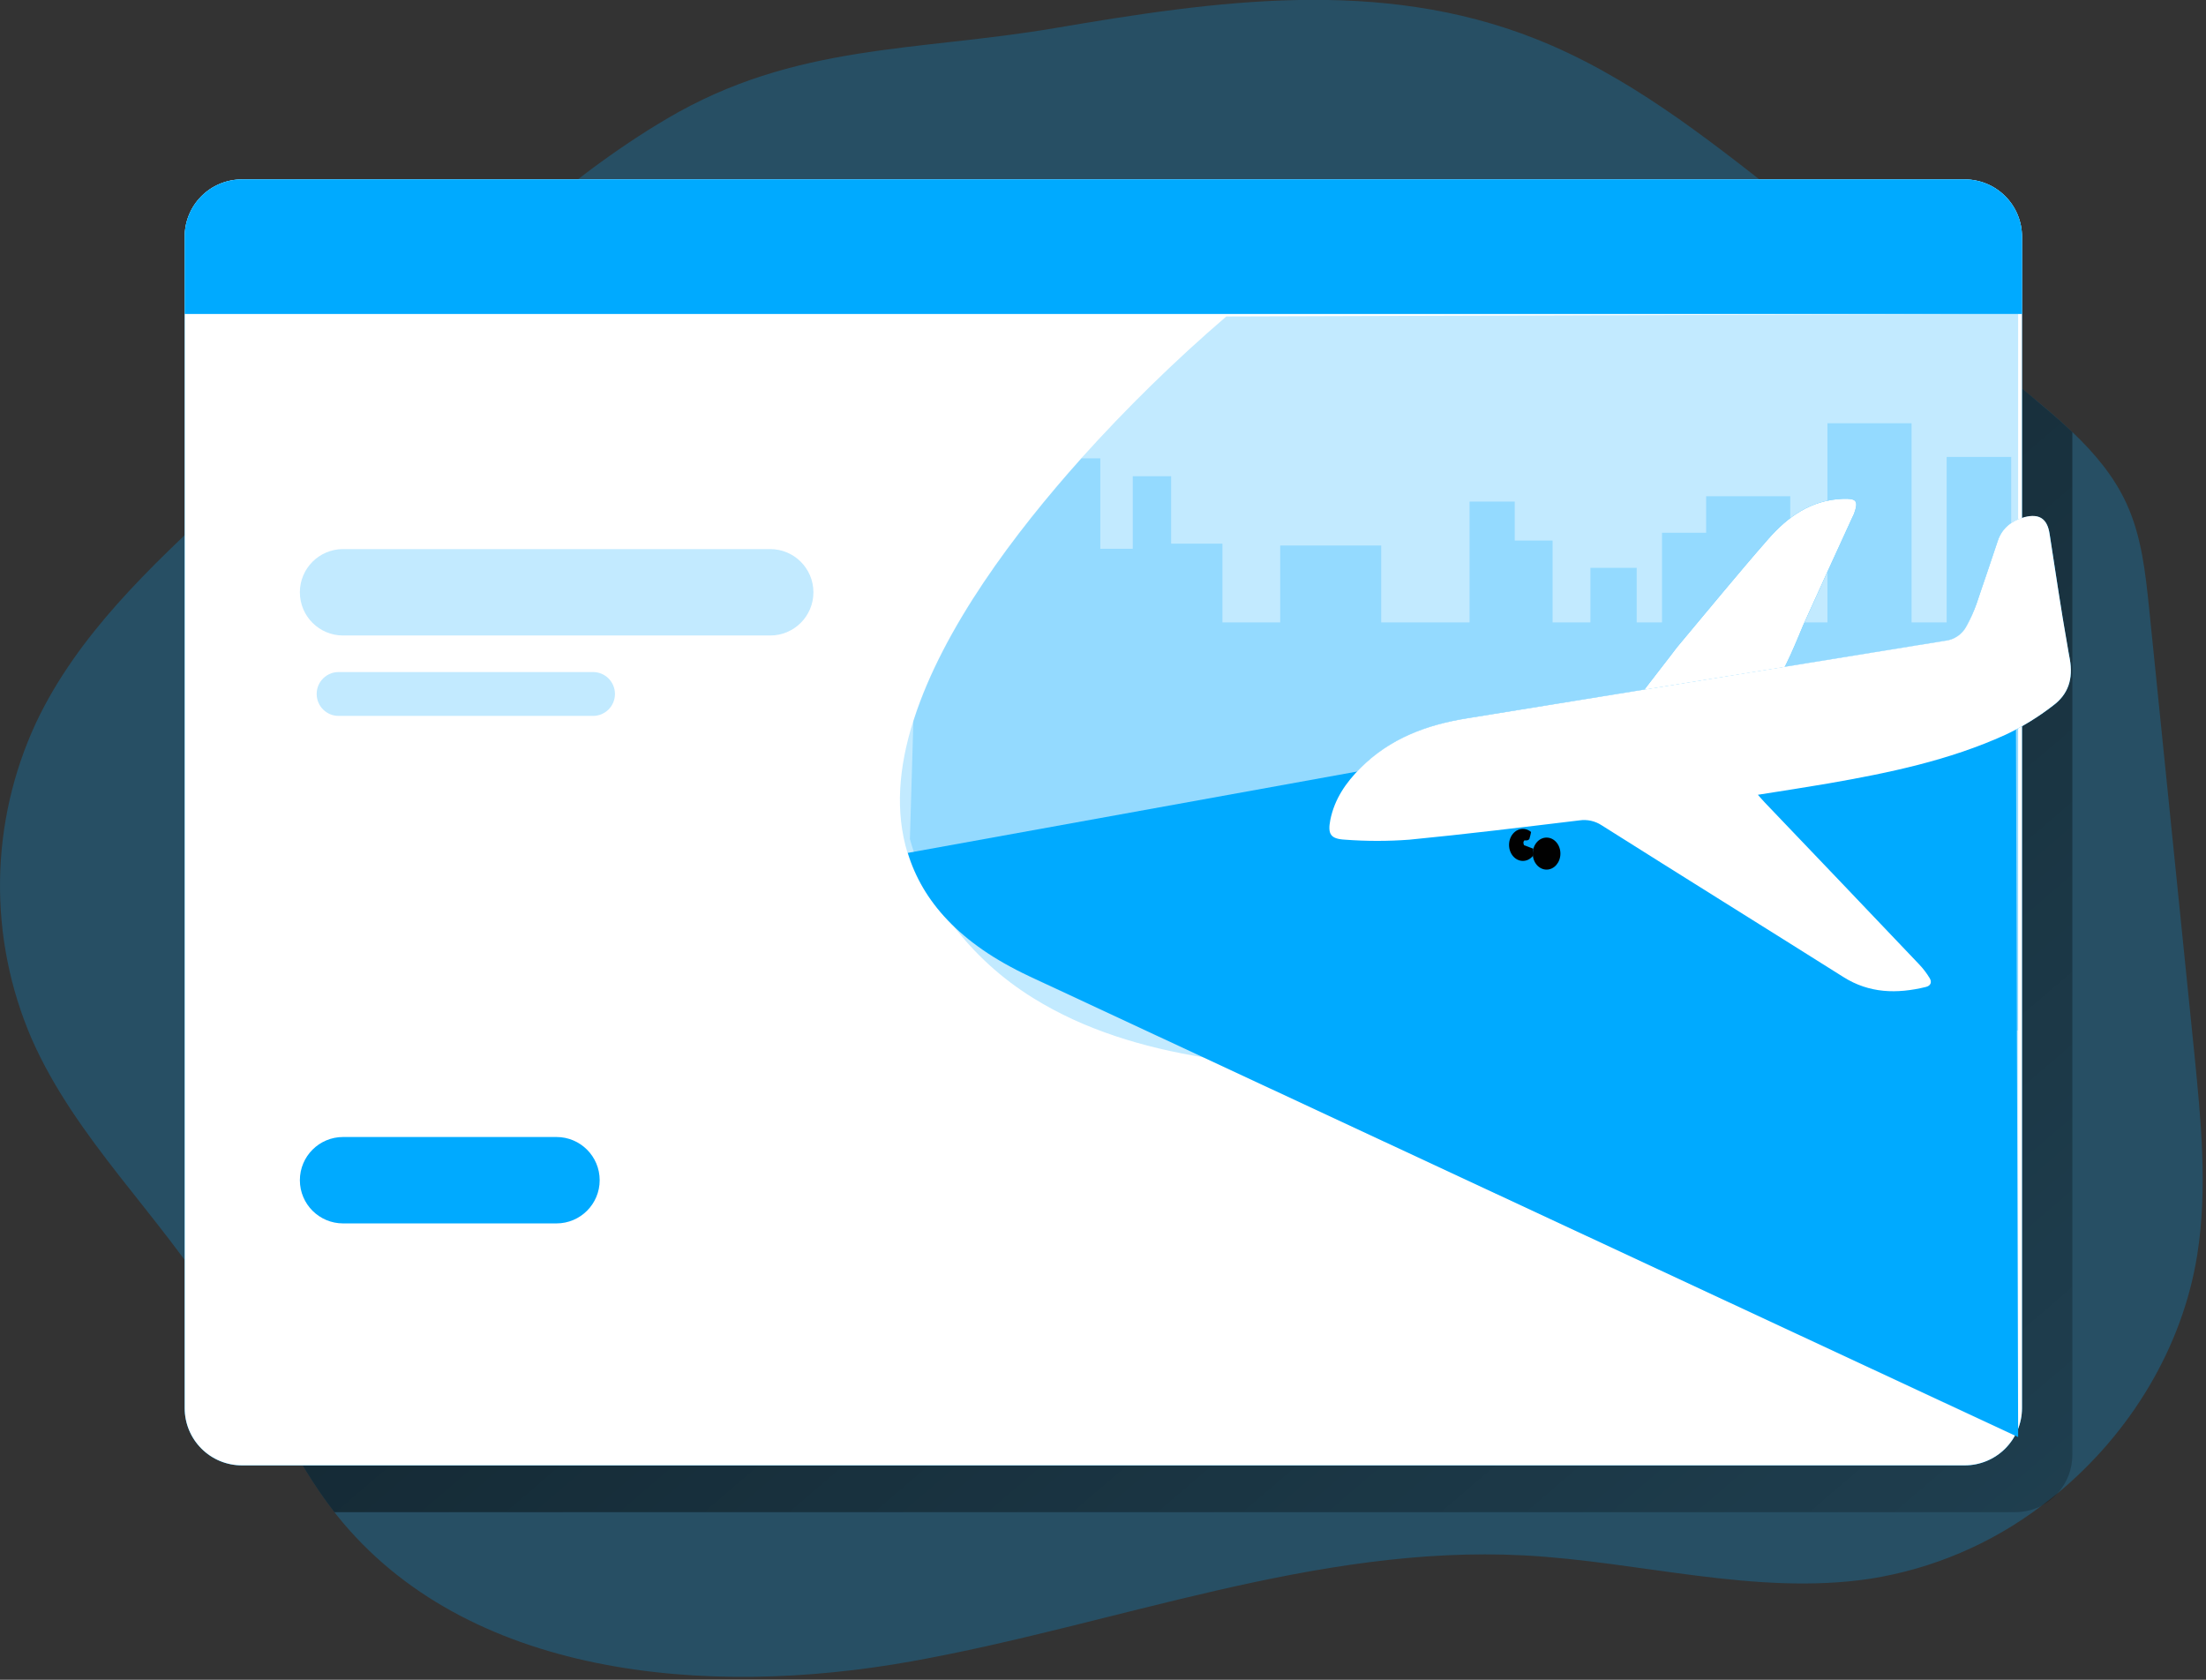 <svg width="566" height="431" viewBox="0 0 566 431" fill="none" xmlns="http://www.w3.org/2000/svg">
<rect x="0" y="0" width="566" height="431" fill="#333333" stroke="none"/>
<g clip-path="url(#clip0)">
<path opacity="0.24" d="M563.76 321.94C559.95 345.85 546.57 367.69 527.94 383.14C526.64 384.2 525.35 385.2 524.03 386.2C524.03 386.2 523.97 386.2 523.94 386.26C511.019 396.092 495.859 402.562 479.82 405.09C450.36 409.49 420.68 400.63 390.96 399.09C337.69 396.3 286.35 416.87 233.87 426.28C181.39 435.69 119.64 430.41 86.36 388.72C86.16 388.49 86 388.26 85.8 388C75.27 374.52 68.64 358.48 60.31 343.45C58.87 340.83 57.383 338.263 55.85 335.75C41.09 311.83 19.41 292.25 8.12 266.53C2.58 253.7 -0.183 239.844 0.01 225.87C0.203 211.897 3.348 198.122 9.24 185.45C19.87 162.94 38.56 145.45 56.8 128.5C57.98 127.42 59.13 126.34 60.31 125.25C75.957 110.717 91.623 96.187 107.31 81.66C115.93 73.66 124.56 65.66 133.52 58.04C145.39 47.84 157.72 38.33 171.17 30.42C203.95 11.07 235.11 13.27 270.7 7.2C311.84 0.2 353.96 -5.89 393.97 9.96C417.33 19.18 437.37 34.96 457.05 50.47L466.64 58.04C484.64 72.25 502.64 86.48 520.34 100.98C524.21 104.16 528.11 107.41 531.75 110.89C537.39 116.27 542.41 122.2 545.63 129.26C549.5 137.69 550.48 147.1 551.43 156.32C555.27 194.32 559.13 232.32 563.01 270.32C564.71 287.49 566.45 304.88 563.76 321.94Z" fill="#00AAFF"/>
<path d="M133.53 58.04C124.53 65.65 115.94 73.69 107.32 81.66C91.667 96.193 76 110.723 60.32 125.25V72.74C60.316 70.808 60.694 68.895 61.431 67.11C62.168 65.325 63.251 63.703 64.617 62.337C65.983 60.971 67.605 59.888 69.39 59.151C71.175 58.414 73.088 58.036 75.02 58.04H133.53Z" fill="url(#paint0_linear)"/>
<path d="M531.71 110.89V373.3C531.717 376.934 530.374 380.441 527.94 383.14C526.815 384.378 525.494 385.422 524.03 386.23C524.03 386.23 523.97 386.23 523.94 386.29C521.807 387.414 519.431 388.001 517.02 388H85.8C75.27 374.52 68.64 358.48 60.31 343.45V125.25C75.957 110.717 91.623 96.187 107.31 81.66C115.93 73.66 124.56 65.66 133.52 58.04H466.64C484.64 72.25 502.64 86.48 520.34 100.98C524.17 104.2 528.07 107.41 531.71 110.89Z" fill="url(#paint1_linear)"/>
<path d="M504.09 46.02H62.07C53.957 46.02 47.38 52.597 47.38 60.71V361.31C47.38 369.423 53.957 376 62.07 376H504.09C512.203 376 518.78 369.423 518.78 361.31V60.71C518.78 52.597 512.203 46.02 504.09 46.02Z" fill="#00AAFF"/>
<path d="M518.79 60.73V361.3C518.787 365.197 517.237 368.933 514.481 371.688C511.724 374.443 507.987 375.99 504.09 375.99H62.09C60.159 375.994 58.247 375.617 56.462 374.88C54.678 374.143 53.056 373.062 51.69 371.697C50.325 370.332 49.242 368.711 48.504 366.927C47.766 365.143 47.387 363.231 47.39 361.3V60.73C47.387 58.8 47.766 56.889 48.503 55.105C49.24 53.322 50.322 51.701 51.687 50.337C53.051 48.972 54.672 47.89 56.455 47.153C58.239 46.416 60.15 46.037 62.08 46.04H504.08C506.01 46.039 507.922 46.418 509.706 47.155C511.49 47.893 513.111 48.974 514.477 50.339C515.843 51.703 516.927 53.322 517.667 55.105C518.407 56.888 518.789 58.8 518.79 60.73V60.73Z" fill="url(#paint2_linear)"/>
<path opacity="0.24" d="M518.79 60.73V80.55H47.39V60.73C47.387 58.8 47.766 56.889 48.503 55.105C49.24 53.322 50.322 51.701 51.687 50.337C53.051 48.972 54.672 47.89 56.455 47.153C58.239 46.416 60.15 46.037 62.08 46.04H504.08C506.01 46.039 507.922 46.418 509.706 47.155C511.49 47.893 513.111 48.974 514.477 50.339C515.843 51.703 516.927 53.322 517.667 55.105C518.407 56.888 518.789 58.8 518.79 60.73V60.73Z" fill="#00AAFF"/>
<path d="M518.79 60.73V80.55H47.39V60.73C47.387 58.8 47.766 56.889 48.503 55.105C49.24 53.322 50.322 51.701 51.687 50.337C53.051 48.972 54.672 47.89 56.455 47.153C58.239 46.416 60.15 46.037 62.08 46.04H504.08C506.01 46.039 507.922 46.418 509.706 47.155C511.49 47.893 513.111 48.974 514.477 50.339C515.843 51.703 516.927 53.322 517.667 55.105C518.407 56.888 518.789 58.8 518.79 60.73V60.73Z" fill="#00AAFF"/>
<path d="M518.79 60.73V80.55H47.39V60.73C47.387 58.8 47.766 56.889 48.503 55.105C49.24 53.322 50.322 51.701 51.687 50.337C53.051 48.972 54.672 47.89 56.455 47.153C58.239 46.416 60.15 46.037 62.08 46.04H504.08C506.01 46.039 507.922 46.418 509.706 47.155C511.49 47.893 513.111 48.974 514.477 50.339C515.843 51.703 516.927 53.322 517.667 55.105C518.407 56.888 518.789 58.8 518.79 60.73V60.73Z" fill="url(#paint3_linear)"/>
<path opacity="0.24" d="M197.62 140.89H88.02C81.901 140.89 76.94 145.851 76.94 151.97V151.98C76.94 158.099 81.901 163.06 88.02 163.06H197.62C203.739 163.06 208.7 158.099 208.7 151.98V151.97C208.7 145.851 203.739 140.89 197.62 140.89Z" fill="#00AAFF"/>
<path d="M142.78 291.74H88.02C81.901 291.74 76.94 296.701 76.94 302.82V302.83C76.94 308.949 81.901 313.91 88.02 313.91H142.78C148.899 313.91 153.86 308.949 153.86 302.83V302.82C153.86 296.701 148.899 291.74 142.78 291.74Z" fill="#00AAFF"/>
<path d="M142.78 291.74H88.02C81.901 291.74 76.94 296.701 76.94 302.82V302.83C76.94 308.949 81.901 313.91 88.02 313.91H142.78C148.899 313.91 153.86 308.949 153.86 302.83V302.82C153.86 296.701 148.899 291.74 142.78 291.74Z" fill="url(#paint4_linear)"/>
<path opacity="0.24" d="M152.16 172.44H86.87C83.766 172.44 81.25 174.956 81.25 178.06V178.07C81.25 181.174 83.766 183.69 86.87 183.69H152.16C155.264 183.69 157.78 181.174 157.78 178.07V178.06C157.78 174.956 155.264 172.44 152.16 172.44Z" fill="#00AAFF"/>
<path opacity="0.24" d="M517.8 80.55V368.71H517.7C517.7 368.71 517.7 368.71 517.64 368.71C517.504 368.62 517.36 368.543 517.21 368.48C516.13 367.98 513.64 366.84 509.93 365.1C509.5 364.9 509.08 364.7 508.62 364.51L506.39 363.46C505.86 363.23 505.34 362.97 504.81 362.74C500.38 360.67 494.94 358.14 488.71 355.22C486.8 354.34 484.84 353.42 482.77 352.44L411.52 319.2C410.08 318.55 408.67 317.86 407.23 317.2C405 316.15 402.73 315.1 400.47 314.05C398.4 313.05 396.3 312.12 394.2 311.13C388.66 308.543 383.13 305.963 377.61 303.39C375.9 302.61 374.16 301.82 372.46 301C369.57 299.65 366.72 298.31 363.86 297C362.86 296.5 361.8 296 360.75 295.55L357.83 294.2C355.96 293.34 354.12 292.49 352.28 291.6C344.02 287.77 335.98 284.03 328.37 280.45C326.66 279.7 324.99 278.91 323.32 278.12C318.32 275.79 313.48 273.53 308.92 271.4C306.65 270.35 304.49 269.33 302.36 268.35L298.64 266.63L296.38 265.58L294.15 264.53L290.64 262.89C287.43 261.38 284.44 260.01 281.64 258.73C280.82 258.33 280.03 257.97 279.27 257.61C276.85 256.46 274.65 255.45 272.71 254.53C272.06 254.27 271.47 253.97 270.88 253.71C268.22 252.46 266.15 251.51 264.81 250.89C264.554 250.743 264.29 250.609 264.02 250.49C262.91 249.97 261.82 249.44 260.77 248.89C258.87 247.89 257.07 246.89 255.39 245.89C254.64 245.43 253.89 244.94 253.16 244.44C253.008 244.375 252.866 244.287 252.74 244.18C252.11 243.76 251.49 243.3 250.87 242.84C249.88 242.155 248.926 241.421 248.01 240.64C247.39 240.11 246.77 239.59 246.18 239.06C246.18 239.06 246.11 239.06 246.08 238.97C245.46 238.41 244.83 237.82 244.24 237.23C244.24 237.23 244.24 237.23 244.18 237.16C243.45 236.47 242.8 235.75 242.18 235.06C241.56 234.37 240.9 233.62 240.35 232.9C239.8 232.18 239.2 231.42 238.67 230.67C238.14 229.92 237.62 229.16 237.16 228.4C236.7 227.64 236.25 226.86 235.85 226.08C234.627 223.772 233.622 221.355 232.85 218.86C229.63 208.33 230.58 196.86 234.29 185.11C234.343 184.896 234.41 184.685 234.49 184.48C242.03 161.06 260.27 136.76 277.42 117.6C289.035 104.683 301.467 92.524 314.64 81.2L517.8 80.55Z" fill="#00AAFF"/>
<path opacity="0.24" d="M517.8 135.2V264.4C517.691 264.42 517.579 264.42 517.47 264.4C517.15 264.46 516.82 264.49 516.47 264.53C500.2 265.84 484.03 260.72 467.73 260.92C455.16 261.02 442.9 264.27 430.59 266.86C397.99 273.706 364.606 276.044 331.37 273.81C323.89 273.29 316.37 272.53 308.9 271.32C293.41 268.79 278.32 264.32 265.04 256.06C257.033 251.104 250.012 244.71 244.33 237.2C244.33 237.2 244.33 237.2 244.27 237.13C243.38 235.95 242.53 234.77 241.74 233.56C238.652 228.909 236.204 223.864 234.46 218.56C234.1 217.48 233.77 216.4 233.46 215.28L234.35 185.11C234.403 184.896 234.47 184.685 234.55 184.48C242.09 161.06 260.33 136.76 277.48 117.6H282.31V140.8H290.64V122.2H300.48V139.49H313.64V159.7H328.47V139.98H354.38V159.7H377.05V128.7H388.64V138.7H398.35V159.7H408.06V145.7H419.93V159.7H426.43V136.7H437.75V127.32H459.33V159.7H468.87V108.59H490.46V159.7H499.46V117.25H516.02V135.25L517.8 135.2Z" fill="#00AAFF"/>
<path d="M517.8 368.71C517.8 368.71 282.09 258.92 264.11 250.49C246.13 242.06 236.69 231.2 232.92 218.84L517.18 167.37L517.8 368.71Z" fill="#00AAFF"/>
<path d="M517.8 368.71C517.8 368.71 282.09 258.92 264.11 250.49C246.13 242.06 236.69 231.2 232.92 218.84L517.18 167.37L517.8 368.71Z" fill="url(#paint5_linear)"/>
<path d="M327.84 246.8L516.25 207.08V230.17L361.09 264.34L327.84 246.8Z" fill="url(#paint6_linear)"/>
<path d="M173.3 213.39H79.71V231.25H173.3V213.39Z" fill="url(#paint7_linear)"/>
<path d="M173.3 236.48H79.71V254.34H173.3V236.48Z" fill="url(#paint8_linear)"/>
<path d="M390.72 220.9C392.681 220.9 394.27 219.06 394.27 216.79C394.27 214.52 392.681 212.68 390.72 212.68C388.759 212.68 387.17 214.52 387.17 216.79C387.17 219.06 388.759 220.9 390.72 220.9Z" fill="#00AAFF"/>
<path d="M390.73 220.9C392.691 220.9 394.28 219.06 394.28 216.79C394.28 214.52 392.691 212.68 390.73 212.68C388.769 212.68 387.18 214.52 387.18 216.79C387.18 219.06 388.769 220.9 390.73 220.9Z" fill="url(#paint9_linear)"/>
<path d="M391.76 219.87C392.848 219.87 393.73 218.487 393.73 216.78C393.73 215.073 392.848 213.69 391.76 213.69C390.672 213.69 389.79 215.073 389.79 216.78C389.79 218.487 390.672 219.87 391.76 219.87Z" fill="url(#paint10_linear)"/>
<path d="M394.99 211.2C394.99 211.2 393.31 214.82 394.88 216.2C395.579 216.846 396.339 217.422 397.15 217.92L396.46 218.92L391.04 216.87C391.04 216.87 390.6 216.06 391.15 215.62C391.15 215.62 392.03 215.81 392.4 215.26C392.768 214.007 393.012 212.721 393.13 211.42L394.99 211.2Z" fill="#00AAFF"/>
<path d="M394.99 211.2C394.99 211.2 393.31 214.82 394.88 216.2C395.579 216.846 396.339 217.422 397.15 217.92L396.46 218.92L391.04 216.87C391.04 216.87 390.6 216.06 391.15 215.62C391.15 215.62 392.03 215.81 392.4 215.26C392.768 214.007 393.012 212.721 393.13 211.42L394.99 211.2Z" fill="url(#paint11_linear)"/>
<path d="M419.95 179.54C427.87 178.37 438.08 176.4 445.53 175.3C447.79 174.97 453.14 174.7 455.41 174.53C457.12 174.41 461.98 161.89 462.68 160.34C466.84 151.08 471.09 141.86 475.31 132.63C475.44 132.35 475.6 132.07 475.71 131.78C476.91 128.42 476.25 127.86 472.71 128C464.64 128.33 458.71 132.58 453.71 138.28C445.71 147.41 438.07 156.8 430.27 166.08C430.2 166.25 420.3 178.94 419.95 179.54Z" fill="#00AAFF"/>
<path d="M419.95 179.54C427.87 178.37 438.08 176.4 445.53 175.3C447.79 174.97 453.14 174.7 455.41 174.53C457.12 174.41 461.98 161.89 462.68 160.34C466.84 151.08 471.09 141.86 475.31 132.63C475.44 132.35 475.6 132.07 475.71 131.78C476.91 128.42 476.25 127.86 472.71 128C464.64 128.33 458.71 132.58 453.71 138.28C445.71 147.41 438.07 156.8 430.27 166.08C430.2 166.25 420.3 178.94 419.95 179.54Z" fill="url(#paint12_linear)"/>
<path d="M451.01 203.95C457.33 202.95 463.23 202.07 469.09 201.04C484.62 198.32 500.09 195.11 514.51 188.56C518.846 186.504 522.95 183.99 526.75 181.06C530.59 178.19 531.99 174.22 531.05 169.16C529.05 158.49 527.56 147.73 525.88 137.01C525.27 133.12 523.18 131.71 519.39 132.76C516.17 133.66 513.72 135.48 512.6 138.76C510.77 144.13 509.02 149.53 507.14 154.87C506.458 156.875 505.623 158.824 504.64 160.7C504.076 161.74 503.268 162.628 502.286 163.288C501.304 163.948 500.176 164.36 499 164.49C458.16 171.083 417.32 177.697 376.48 184.33C366.12 186 356.67 189.51 349.13 197.09C345.42 200.82 342.44 205.09 341.39 210.36C340.66 214.05 341.39 215.3 345.15 215.49C350.646 215.895 356.164 215.895 361.66 215.49C376.22 214.07 390.74 212.27 405.27 210.49C407.264 210.174 409.304 210.625 410.98 211.75C431.6 224.75 452.3 237.67 472.93 250.67C479.62 254.89 486.72 255.01 494.1 253.24C495.41 252.93 495.81 252.04 495.1 250.95C494.334 249.67 493.432 248.477 492.41 247.39C479.23 233.597 466.05 219.81 452.87 206.03C452.33 205.47 451.83 204.87 451.01 203.95Z" fill="#00AAFF"/>
<path d="M526.73 181.06C522.946 184 518.847 186.512 514.51 188.55C500.04 195.12 484.61 198.32 469.1 201.02C463.24 202.02 457.34 202.94 451.02 203.93C451.85 204.85 452.35 205.47 452.89 206.01C466.07 219.82 479.25 233.58 492.39 247.43C493.417 248.504 494.322 249.688 495.09 250.96C495.76 252.04 495.34 252.96 494.09 253.25C486.73 255.04 479.62 254.91 472.93 250.67C452.3 237.67 431.6 224.81 410.93 211.75C409.248 210.648 407.219 210.203 405.23 210.5C390.68 212.25 376.17 214.04 361.62 215.45C356.125 215.865 350.606 215.865 345.11 215.45C341.33 215.25 340.62 214 341.33 210.34C342.41 205.02 345.33 200.78 349.06 197.07C356.63 189.47 366.06 185.97 376.42 184.31C417.293 177.697 458.14 171.07 498.96 164.43C500.135 164.315 501.264 163.91 502.243 163.25C503.223 162.59 504.022 161.696 504.57 160.65C505.589 158.784 506.452 156.838 507.15 154.83C509.02 149.46 510.77 144.1 512.6 138.7C513.72 135.45 516.17 133.62 519.37 132.7C523.2 131.7 525.28 133.07 525.86 136.94C527.36 146.46 528.73 156.02 530.43 165.55C530.6 166.75 530.85 167.92 531.06 169.12C531.97 174.2 530.64 178.2 526.73 181.06Z" fill="url(#paint13_linear)"/>
<path d="M494.05 253.25C486.69 255.04 479.58 254.91 472.89 250.67C452.26 237.67 431.56 224.81 410.89 211.75C409.208 210.648 407.179 210.203 405.19 210.5C390.64 212.25 376.13 214.04 361.58 215.45C356.085 215.865 350.566 215.865 345.07 215.45C341.29 215.25 340.58 214 341.29 210.34L392.23 204.34C400.072 203.425 408.011 204.775 415.11 208.23L417.92 209.59C417.92 209.59 476.46 249.01 484.66 249.76C492.86 250.51 495.05 250.88 495.05 250.88C495.76 252.04 495.34 252.96 494.05 253.25Z" fill="url(#paint14_linear)"/>
<path d="M526.73 181.06C522.946 184 518.847 186.512 514.51 188.55C500.04 195.12 484.61 198.32 469.1 201.02C463.24 202.02 457.34 202.94 451.02 203.93L446.52 198.82C446.52 198.82 505.64 188.01 515.34 179.53C524.16 171.79 529.56 166.47 530.43 165.6C530.6 166.8 530.85 167.97 531.06 169.17C531.97 174.2 530.64 178.2 526.73 181.06Z" fill="url(#paint15_linear)"/>
<path d="M396.8 223.13C398.761 223.13 400.35 221.29 400.35 219.02C400.35 216.75 398.761 214.91 396.8 214.91C394.839 214.91 393.25 216.75 393.25 219.02C393.25 221.29 394.839 223.13 396.8 223.13Z" fill="#00AAFF"/>
<path d="M396.81 223.13C398.771 223.13 400.36 221.29 400.36 219.02C400.36 216.75 398.771 214.91 396.81 214.91C394.849 214.91 393.26 216.75 393.26 219.02C393.26 221.29 394.849 223.13 396.81 223.13Z" fill="url(#paint16_linear)"/>
<path d="M397.84 222.1C398.928 222.1 399.81 220.717 399.81 219.01C399.81 217.303 398.928 215.92 397.84 215.92C396.752 215.92 395.87 217.303 395.87 219.01C395.87 220.717 396.752 222.1 397.84 222.1Z" fill="url(#paint17_linear)"/>
</g>
<defs>
<linearGradient id="paint0_linear" x1="97.6" y1="124.48" x2="96.21" y2="57.6" gradientUnits="userSpaceOnUse">
<stop stop-color="white" stop-opacity="0"/>
<stop offset="0.13" stop-color="white" stop-opacity="0.23"/>
<stop offset="0.23" stop-color="white" stop-opacity="0.41"/>
<stop offset="0.35" stop-color="white" stop-opacity="0.59"/>
<stop offset="0.48" stop-color="white" stop-opacity="0.74"/>
<stop offset="0.6" stop-color="white" stop-opacity="0.85"/>
<stop offset="0.72" stop-color="white" stop-opacity="0.93"/>
<stop offset="0.84" stop-color="white" stop-opacity="0.98"/>
<stop offset="0.95" stop-color="white"/>
</linearGradient>
<linearGradient id="paint1_linear" x1="635.23" y1="630.7" x2="-190.44" y2="-333.51" gradientUnits="userSpaceOnUse">
<stop stop-color="#010101" stop-opacity="0"/>
<stop offset="0.95" stop-color="#010101"/>
</linearGradient>
<linearGradient id="paint2_linear" x1="137508" y1="163790" x2="134948" y2="-11762.1" gradientUnits="userSpaceOnUse">
<stop stop-color="white" stop-opacity="0"/>
<stop offset="0.13" stop-color="white" stop-opacity="0.23"/>
<stop offset="0.23" stop-color="white" stop-opacity="0.41"/>
<stop offset="0.35" stop-color="white" stop-opacity="0.59"/>
<stop offset="0.48" stop-color="white" stop-opacity="0.74"/>
<stop offset="0.6" stop-color="white" stop-opacity="0.85"/>
<stop offset="0.72" stop-color="white" stop-opacity="0.93"/>
<stop offset="0.84" stop-color="white" stop-opacity="0.98"/>
<stop offset="0.95" stop-color="white"/>
</linearGradient>
<linearGradient id="paint3_linear" x1="133454" y1="2715.39" x2="133548" y2="14204.4" gradientUnits="userSpaceOnUse">
<stop stop-color="#010101" stop-opacity="0"/>
<stop offset="0.95" stop-color="#010101"/>
</linearGradient>
<linearGradient id="paint4_linear" x1="8966.58" y1="6761.62" x2="8956.74" y2="8912.16" gradientUnits="userSpaceOnUse">
<stop stop-color="#010101" stop-opacity="0"/>
<stop offset="0.95" stop-color="#010101"/>
</linearGradient>
<linearGradient id="paint5_linear" x1="96824.3" y1="28745.6" x2="144462" y2="181770" gradientUnits="userSpaceOnUse">
<stop stop-color="white" stop-opacity="0"/>
<stop offset="0.13" stop-color="white" stop-opacity="0.23"/>
<stop offset="0.23" stop-color="white" stop-opacity="0.41"/>
<stop offset="0.35" stop-color="white" stop-opacity="0.59"/>
<stop offset="0.48" stop-color="white" stop-opacity="0.74"/>
<stop offset="0.6" stop-color="white" stop-opacity="0.85"/>
<stop offset="0.72" stop-color="white" stop-opacity="0.93"/>
<stop offset="0.84" stop-color="white" stop-opacity="0.98"/>
<stop offset="0.95" stop-color="white"/>
</linearGradient>
<linearGradient id="paint6_linear" x1="71392.3" y1="14314.2" x2="169720" y2="-41760.1" gradientUnits="userSpaceOnUse">
<stop stop-color="#010101" stop-opacity="0"/>
<stop offset="0.95" stop-color="#010101"/>
</linearGradient>
<linearGradient id="paint7_linear" x1="11856.1" y1="3225.66" x2="11860.8" y2="5197.16" gradientUnits="userSpaceOnUse">
<stop stop-color="white" stop-opacity="0"/>
<stop offset="0.13" stop-color="white" stop-opacity="0.23"/>
<stop offset="0.23" stop-color="white" stop-opacity="0.41"/>
<stop offset="0.35" stop-color="white" stop-opacity="0.59"/>
<stop offset="0.48" stop-color="white" stop-opacity="0.74"/>
<stop offset="0.6" stop-color="white" stop-opacity="0.85"/>
<stop offset="0.72" stop-color="white" stop-opacity="0.93"/>
<stop offset="0.84" stop-color="white" stop-opacity="0.98"/>
<stop offset="0.95" stop-color="white"/>
</linearGradient>
<linearGradient id="paint8_linear" x1="11829" y1="3248.75" x2="11833.7" y2="5220.25" gradientUnits="userSpaceOnUse">
<stop stop-color="white" stop-opacity="0"/>
<stop offset="0.13" stop-color="white" stop-opacity="0.23"/>
<stop offset="0.23" stop-color="white" stop-opacity="0.41"/>
<stop offset="0.35" stop-color="white" stop-opacity="0.59"/>
<stop offset="0.48" stop-color="white" stop-opacity="0.74"/>
<stop offset="0.6" stop-color="white" stop-opacity="0.85"/>
<stop offset="0.72" stop-color="white" stop-opacity="0.93"/>
<stop offset="0.84" stop-color="white" stop-opacity="0.98"/>
<stop offset="0.95" stop-color="white"/>
</linearGradient>
<linearGradient id="paint9_linear" x1="3218.02" y1="1944.8" x2="3133.39" y2="2000.46" gradientUnits="userSpaceOnUse">
<stop stop-color="#010101" stop-opacity="0"/>
<stop offset="0.95" stop-color="#010101"/>
</linearGradient>
<linearGradient id="paint10_linear" x1="1953.73" y1="1529.1" x2="1918.44" y2="1546.21" gradientUnits="userSpaceOnUse">
<stop stop-color="#010101" stop-opacity="0"/>
<stop offset="0.95" stop-color="#010101"/>
</linearGradient>
<linearGradient id="paint11_linear" x1="2875.6" y1="2165.6" x2="2888.51" y2="2164.62" gradientUnits="userSpaceOnUse">
<stop stop-color="#010101" stop-opacity="0"/>
<stop offset="0.95" stop-color="#010101"/>
</linearGradient>
<linearGradient id="paint12_linear" x1="25318.1" y1="11397.8" x2="25965.5" y2="9429.52" gradientUnits="userSpaceOnUse">
<stop stop-color="white" stop-opacity="0"/>
<stop offset="0.13" stop-color="white" stop-opacity="0.23"/>
<stop offset="0.23" stop-color="white" stop-opacity="0.41"/>
<stop offset="0.35" stop-color="white" stop-opacity="0.59"/>
<stop offset="0.48" stop-color="white" stop-opacity="0.74"/>
<stop offset="0.6" stop-color="white" stop-opacity="0.85"/>
<stop offset="0.72" stop-color="white" stop-opacity="0.93"/>
<stop offset="0.84" stop-color="white" stop-opacity="0.98"/>
<stop offset="0.95" stop-color="white"/>
</linearGradient>
<linearGradient id="paint13_linear" x1="80047.9" y1="34518.5" x2="81573.3" y2="28517.4" gradientUnits="userSpaceOnUse">
<stop stop-color="white" stop-opacity="0"/>
<stop offset="0.13" stop-color="white" stop-opacity="0.23"/>
<stop offset="0.23" stop-color="white" stop-opacity="0.41"/>
<stop offset="0.35" stop-color="white" stop-opacity="0.59"/>
<stop offset="0.48" stop-color="white" stop-opacity="0.74"/>
<stop offset="0.6" stop-color="white" stop-opacity="0.85"/>
<stop offset="0.72" stop-color="white" stop-opacity="0.93"/>
<stop offset="0.84" stop-color="white" stop-opacity="0.98"/>
<stop offset="0.95" stop-color="white"/>
</linearGradient>
<linearGradient id="paint14_linear" x1="68244.9" y1="11178.1" x2="65355.7" y2="35908" gradientUnits="userSpaceOnUse">
<stop stop-color="#010101" stop-opacity="0"/>
<stop offset="0.95" stop-color="#010101"/>
</linearGradient>
<linearGradient id="paint15_linear" x1="42061.6" y1="8290.41" x2="42423" y2="13545.8" gradientUnits="userSpaceOnUse">
<stop stop-color="#010101" stop-opacity="0"/>
<stop offset="0.95" stop-color="#010101"/>
</linearGradient>
<linearGradient id="paint16_linear" x1="3267.26" y1="1965.36" x2="3182.64" y2="2020.94" gradientUnits="userSpaceOnUse">
<stop stop-color="#010101" stop-opacity="0"/>
<stop offset="0.95" stop-color="#010101"/>
</linearGradient>
<linearGradient id="paint17_linear" x1="1983.73" y1="1545.05" x2="1948.45" y2="1562.21" gradientUnits="userSpaceOnUse">
<stop stop-color="#010101" stop-opacity="0"/>
<stop offset="0.95" stop-color="#010101"/>
</linearGradient>
<clipPath id="clip0">
<rect width="565.15" height="430.27" fill="white"/>
</clipPath>
</defs>
</svg>

